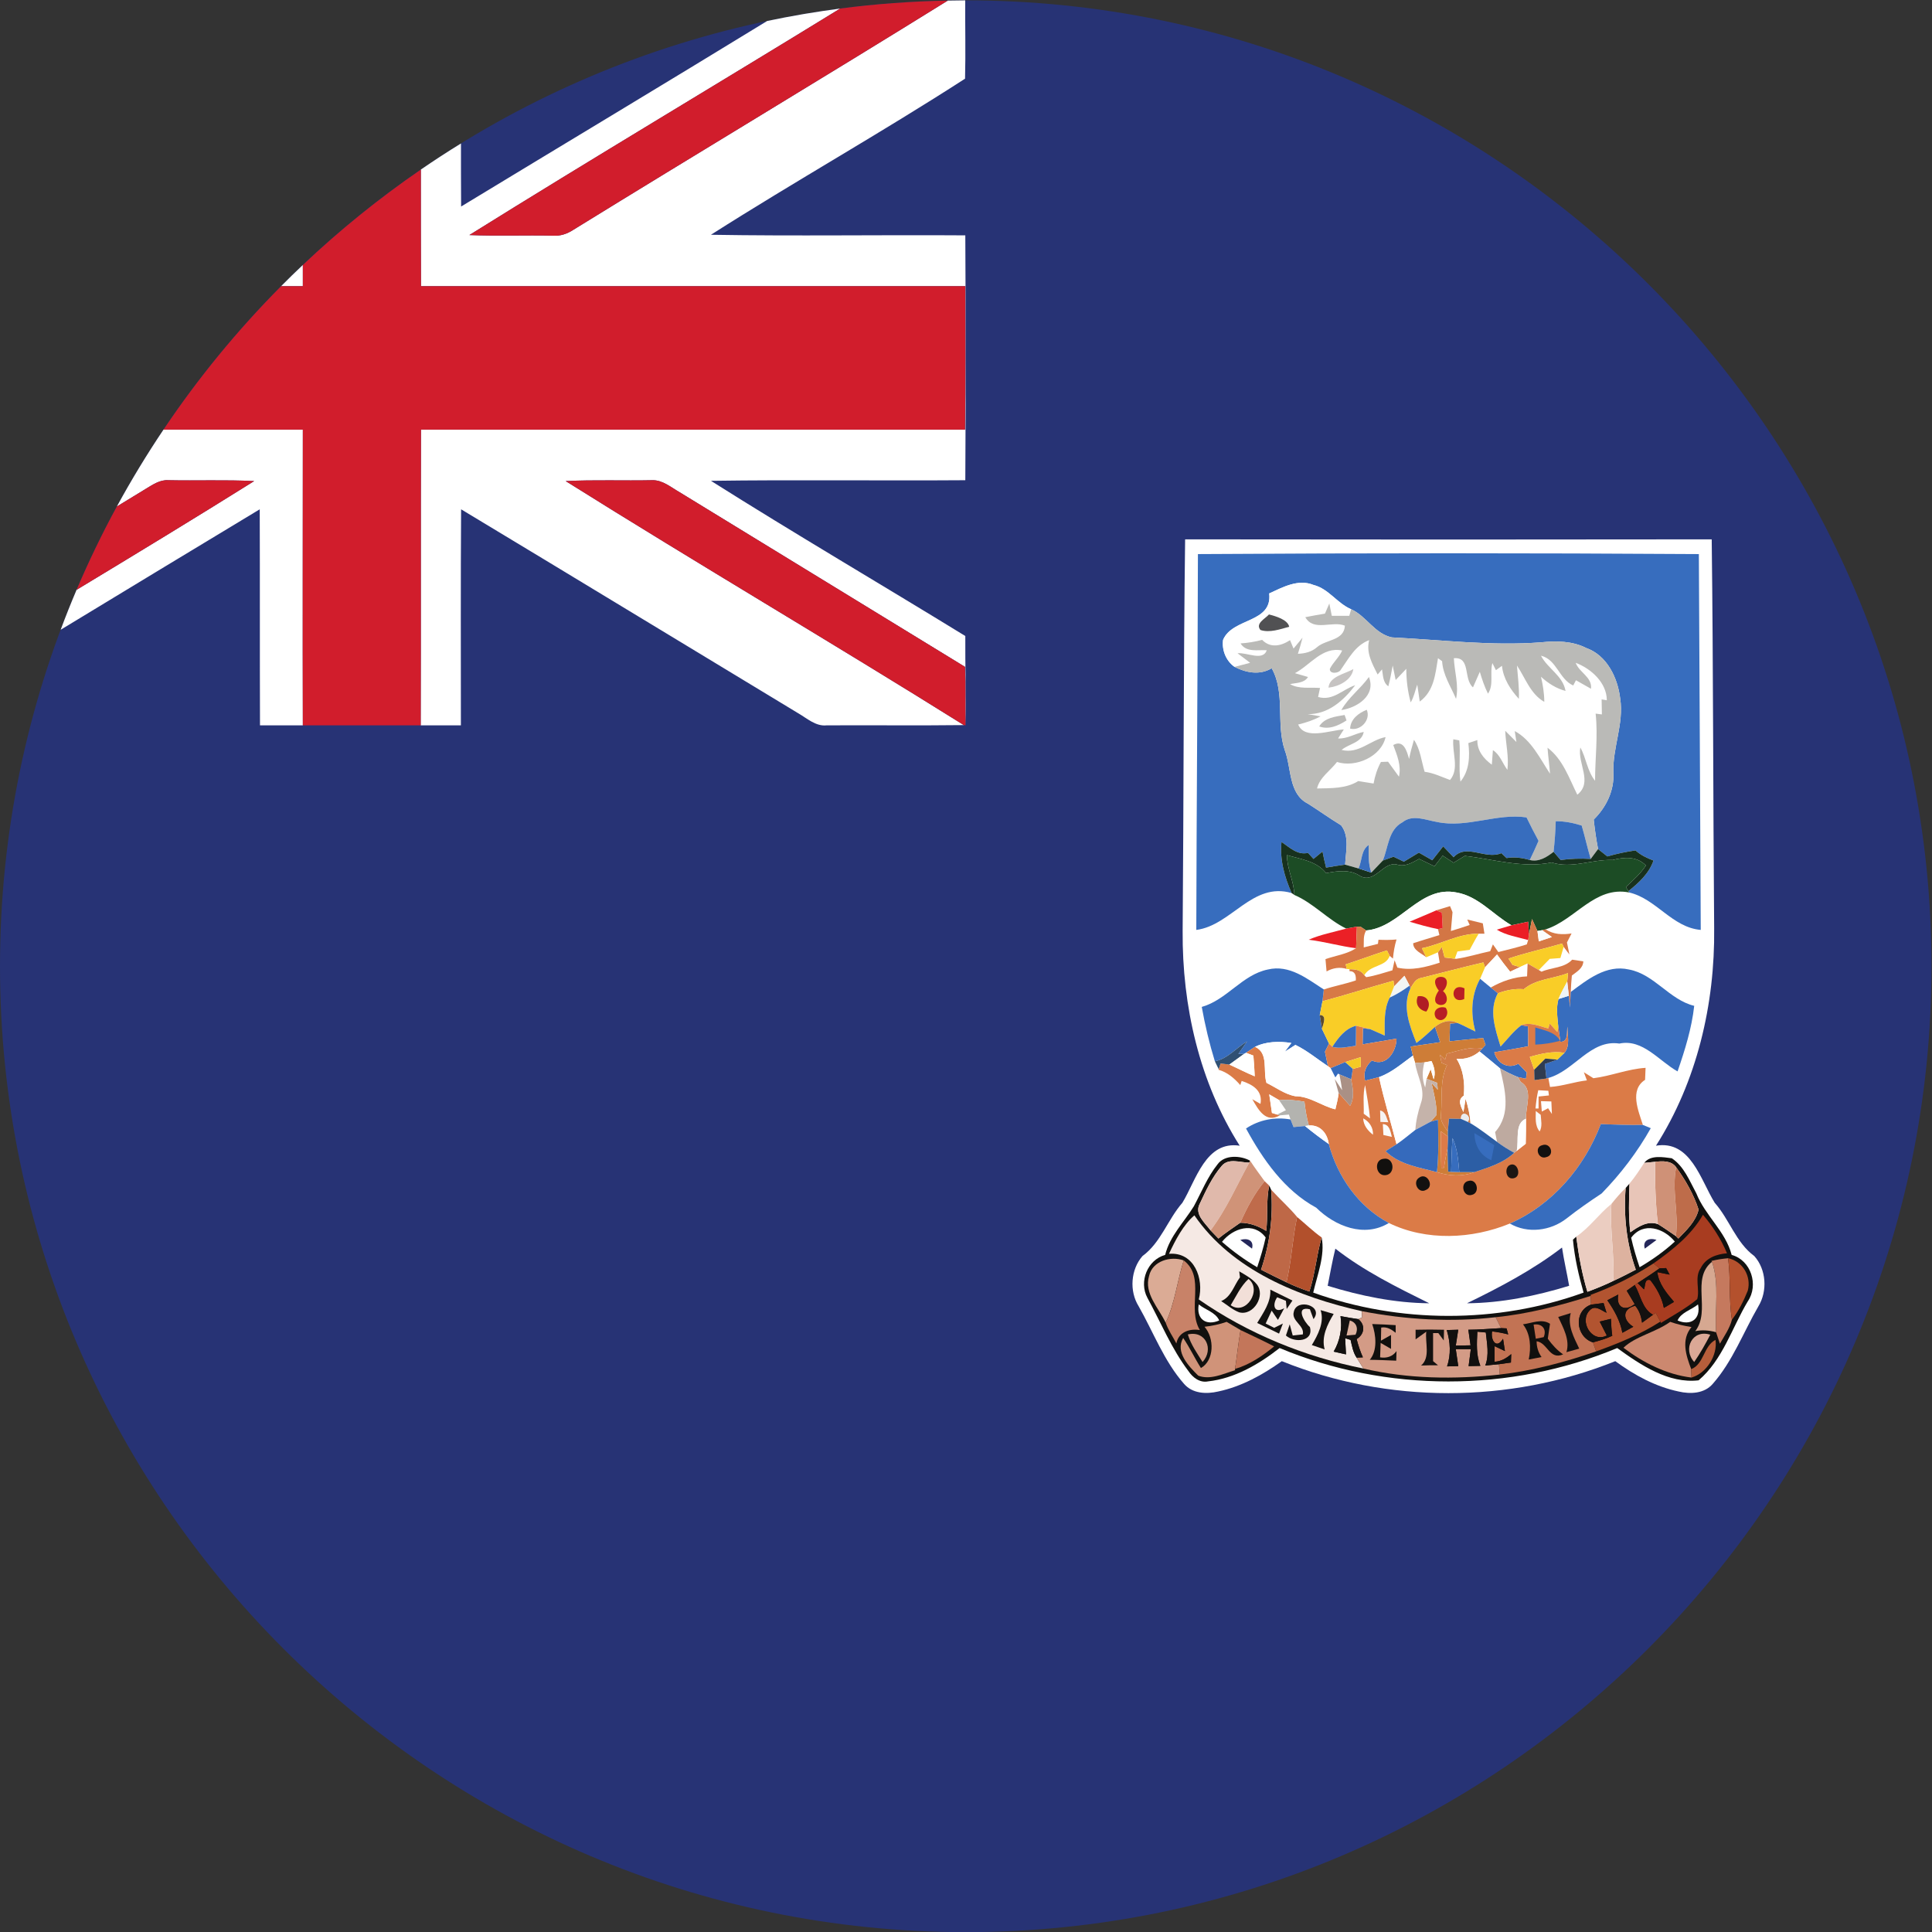 <?xml version="1.0" encoding="UTF-8" standalone="no"?>
<svg
   xmlns:dc="http://purl.org/dc/elements/1.1/"
   xmlns:cc="http://creativecommons.org/ns#"
   xmlns:rdf="http://www.w3.org/1999/02/22-rdf-syntax-ns#"
   xmlns:svg="http://www.w3.org/2000/svg"
   xmlns="http://www.w3.org/2000/svg"
   version="1.1"
   id="svg2"
   xml:space="preserve"
   width="42.667"
   height="42.667"
   viewBox="0 0 42.667 42.667"><rect x="0" y="0" width="42.667" height="42.667" fill="#333333" stroke="none"/><defs
     id="defs6" /><g
     id="g10"
     transform="matrix(1.333,0,0,-1.333,0,42.667)"><g
       id="g12"
       transform="scale(0.1)"><path
         d="M 160.004,-0.023 C 248.133,-0.023 320,71.863 320,160 320,248.137 248.133,320.023 160.004,320.023 71.879,320.023 0,248.137 0,160 0,71.863 71.879,-0.023 160.004,-0.023"
         style="fill:#273375;fill-opacity:1;fill-rule:evenodd;stroke:none"
         id="path14" /><path
         d="m 27.086,248.902 c -2.766,-4.121 -5.348,-8.367 -7.726,-12.734 1.582,0.965 3.168,1.922 4.75,2.898 1.203,0.731 2.402,1.555 3.773,1.457 4.727,-0.101 9.5,0.098 14.227,-0.144 -9.758,-6.109 -19.582,-12.07 -29.422,-18.016 -0.93,-2.187 -1.809,-4.386 -2.637,-6.617 10.992,6.664 21.984,13.336 32.98,19.957 0.043,-11.933 0,-23.863 0.043,-35.793 2.371,0 4.727,0 7.098,0 -0.043,16.317 0,32.676 0,48.992 -7.691,0 -15.395,0 -23.086,0 z m 132.312,71.114 -2.378,-0.032 C 136.414,307.188 115.637,294.75 95,282.016 c -1.035,-0.684 -2.203,-1.067 -3.367,-0.977 -4.606,0.102 -9.254,-0.09 -13.871,0.102 20.395,12.722 40.988,24.957 61.437,37.527 l -0.023,-0.004 c -1.934,-0.254 -3.84,-0.547 -5.75,-0.863 l -0.528,-0.09 c -1.941,-0.332 -3.886,-0.703 -5.804,-1.109 -16.856,-10.317 -33.801,-20.481 -50.7,-30.735 -0.023,3.485 -0.023,6.965 -0.023,10.446 l -0.012,-0.008 c -2.258,-1.387 -4.457,-2.825 -6.637,-4.317 0,-6.445 0,-12.89 0.023,-19.324 30.027,0 60.109,0 90.18,0 0.035,-7.934 0.035,-15.824 -0.043,-23.762 -30.028,0 -60.11,0 -90.137,0 -0.047,-16.316 0,-32.675 -0.047,-48.992 2.203,0 4.449,0 6.66,0 0,11.93 -0.047,23.86 0.035,35.793 C 95,224.5 113.574,213.203 132.18,201.953 c 1.527,-0.875 2.965,-2.242 4.773,-2.043 7.578,0.043 15.16,-0.051 22.727,0.043 -21.887,13.688 -44.063,26.692 -65.961,40.426 4.773,0.242 9.59,0.043 14.363,0.144 1.672,0.047 3.078,-1.168 4.523,-1.996 15.754,-9.648 31.524,-19.281 47.278,-28.929 0.121,-3.211 0.043,-6.477 0.078,-9.688 0.125,4.961 -0.078,9.879 -0.035,14.801 -14.035,8.621 -28.196,16.902 -42.141,25.711 14.035,0.199 28.106,0 42.141,0.101 0.078,13.489 0.078,27.032 0,40.567 -14.035,0.098 -28.106,-0.141 -42.141,0.098 13.91,8.863 28.231,16.898 42.098,25.859 0.113,4.324 0,8.652 0.031,12.976 z M 46.566,272.664 c 1.18,1.195 2.383,2.367 3.606,3.52 0,-1.172 0,-2.348 0,-3.52 -1.203,0 -2.402,0 -3.606,0"
         style="fill:#ffffff;fill-opacity:1;fill-rule:nonzero;stroke:none"
         id="path16" /><path
         d="m 159.68,199.953 0.281,-0.043 c -0.035,3.211 0.043,6.477 -0.078,9.688 -15.754,9.648 -31.524,19.281 -47.278,28.929 -1.445,0.828 -2.851,2.043 -4.523,1.996 -4.773,-0.101 -9.59,0.098 -14.363,-0.144 21.898,-13.734 44.074,-26.738 65.961,-40.426 z M 42.109,240.379 c -4.727,0.242 -9.5,0.043 -14.227,0.144 -1.371,0.098 -2.57,-0.726 -3.773,-1.457 -1.582,-0.976 -3.168,-1.933 -4.75,-2.898 -2.438,-4.48 -4.66,-9.086 -6.672,-13.805 9.84,5.946 19.664,11.907 29.422,18.016 z m 97.09,78.289 c -20.449,-12.57 -41.043,-24.805 -61.437,-37.527 4.617,-0.192 9.266,0 13.871,-0.102 1.164,-0.09 2.332,0.293 3.367,0.977 20.637,12.734 41.414,25.172 62.02,37.968 -6.032,-0.113 -11.973,-0.55 -17.821,-1.316 z M 50.172,276.184 c 6.086,5.761 12.621,11.043 19.551,15.804 0,-6.445 0,-12.89 0.023,-19.324 30.027,0 60.109,0 90.18,0 0.035,-7.934 0.035,-15.824 -0.043,-23.762 -30.028,0 -60.11,0 -90.137,0 -0.047,-16.316 0,-32.675 -0.047,-48.992 -6.488,0 -12.992,0 -19.527,0 -0.043,16.317 0,32.676 0,48.992 -7.691,0 -15.395,0 -23.086,0 5.727,8.536 12.262,16.496 19.48,23.762 1.203,0 2.402,0 3.606,0 0,1.172 0,2.348 0,3.52"
         style="fill:#d11d2c;fill-opacity:1;fill-rule:nonzero;stroke:none"
         id="path18" /><path
         d="m 243.039,104.164 c 5.477,2.664 10.906,5.52 15.746,9.234 0.32,-2.132 0.82,-4.253 1.18,-6.339 -5.477,-1.676 -11.176,-2.852 -16.926,-2.895 z m -23.078,2.895 c 0.406,2.035 0.766,4.117 1.273,6.156 4.75,-3.711 10.172,-6.387 15.555,-9.051 -5.695,0.043 -11.394,1.219 -16.828,2.895 z m 70.68,4.929 c -3.032,2.219 -4.114,6.071 -6.559,8.828 -2.352,3.801 -3.984,10.403 -9.73,9.454 6.789,10.64 9.777,23.441 9.64,36.019 -0.183,21.496 -0.14,42.945 -0.406,64.438 -29.098,-0.043 -58.148,-0.043 -87.242,0 -0.278,-21.625 -0.231,-43.258 -0.41,-64.887 -0.09,-12.399 2.761,-25.02 9.453,-35.57 -5.653,0.859 -7.235,-5.743 -9.496,-9.454 -2.446,-2.808 -3.575,-6.609 -6.61,-8.828 -1.941,-2.218 -2.218,-5.793 -0.629,-8.328 2.442,-4.293 4.203,-9.086 7.512,-12.844 1.399,-1.633 3.703,-1.723 5.652,-1.27 3.848,0.809 7.379,2.762 10.547,5.027 17.512,-7.062 37.692,-7.062 55.246,0 3.168,-2.316 6.653,-4.219 10.5,-5.027 1.942,-0.453 4.254,-0.363 5.653,1.27 3.308,3.758 5.07,8.551 7.558,12.844 1.539,2.535 1.313,6.11 -0.679,8.328"
         style="fill:#ffffff;fill-opacity:1;fill-rule:nonzero;stroke:none"
         id="path20" /><path
         d="m 198.465,228.285 c 27.652,0.18 55.344,0.18 82.992,0 0.09,-20.722 0.231,-41.492 0.313,-62.265 -4.75,0.41 -7.372,5.16 -11.852,6.199 l -0.137,0.222 c 1.719,1.36 3.438,2.942 4.16,5.071 -1.082,0.41 -2.121,0.902 -2.984,1.679 -1.586,-0.23 -3.121,-0.546 -4.66,-1 l -1.539,1.223 c -0.317,1.629 -0.543,3.258 -0.723,4.887 2.082,2.039 3.442,4.84 3.254,7.781 -0.133,4.164 1.77,8.102 1.137,12.262 -0.41,3.441 -2.176,7.148 -5.617,8.379 -2.305,1.172 -4.973,1.211 -7.508,0.941 -8.235,-0.629 -16.465,0.41 -24.703,0.82 -2.852,0.59 -4.211,3.528 -6.743,4.661 -2.351,1 -3.71,3.39 -6.242,4.027 -2.539,1.035 -5.07,-0.367 -7.336,-1.406 0.547,-4.973 -6.062,-3.981 -7.644,-7.692 -0.227,-1.719 0.492,-3.484 1.902,-4.476 1.942,-0.996 4.207,-1.403 6.149,-0.227 2.312,-4.117 0.679,-9.187 2.171,-13.57 1.133,-2.996 0.59,-7.246 3.848,-8.871 1.856,-1.18 3.621,-2.45 5.481,-3.578 1.441,-1.86 0.765,-4.391 0.671,-6.52 -1.082,-0.133 -2.128,-0.312 -3.16,-0.492 -0.23,0.902 -0.418,1.762 -0.59,2.664 l -1.492,-1.223 -0.91,1 c -1.765,-0.41 -3.031,0.903 -4.39,1.809 -0.317,-2.938 0.5,-5.789 1.675,-8.461 -6.515,1.902 -10,-5.387 -15.793,-6.109 0.047,20.726 0.227,41.492 0.27,62.265"
         style="fill:#376dbe;fill-opacity:1;fill-rule:nonzero;stroke:none"
         id="path22" /><path
         d="m 210.277,221.766 c 2.266,1.039 4.797,2.441 7.336,1.406 2.532,-0.637 3.891,-3.027 6.242,-4.027 l -0.316,-1.09 c -0.953,0 -1.945,0 -2.894,0 l -0.411,2.043 -0.722,-1.676 c -1.09,-0.188 -2.176,-0.367 -3.258,-0.59 1.402,-2.449 4.434,-0.547 6.559,-1.406 -0.137,-2.492 -3.079,-2.262 -4.571,-3.524 -0.906,-0.82 -2.035,-1.089 -3.215,-1.136 0.278,0.91 0.547,1.765 0.77,2.672 l -1.492,-1.805 -0.582,1.394 c -1.496,-0.992 -3.266,-1.351 -4.621,0.047 -1.176,-0.32 -2.356,-0.5 -3.575,-0.59 0.95,-1.539 2.848,-1.031 4.34,-1.129 -0.633,-1.859 -3.301,-0.32 -4.84,-0.5 l 2.086,-1.582 -2.578,-0.675 c -1.41,0.992 -2.129,2.757 -1.902,4.476 1.582,3.711 8.191,2.719 7.644,7.692"
         style="fill:#ffffff;fill-opacity:1;fill-rule:nonzero;stroke:none"
         id="path24" /><path
         d="m 219.512,218.422 0.722,1.676 0.411,-2.043 c 0.949,0 1.941,0 2.894,0 l 0.316,1.09 c 2.532,-1.133 3.891,-4.071 6.743,-4.661 8.238,-0.41 16.468,-1.449 24.703,-0.82 2.535,0.27 5.203,0.231 7.508,-0.941 3.441,-1.231 5.207,-4.938 5.617,-8.379 0.633,-4.16 -1.27,-8.098 -1.137,-12.262 0.188,-2.941 -1.172,-5.742 -3.254,-7.781 0.18,-1.629 0.406,-3.258 0.723,-4.887 l -1.219,-1.633 c -0.547,1.813 -0.953,3.711 -1.492,5.524 -1.406,0.457 -2.852,0.726 -4.301,0.726 -0.047,-1.718 -0.18,-3.39 -0.359,-5.07 -1.133,-0.902 -2.446,-1.719 -3.942,-1.359 0.5,1.043 0.996,2.082 1.453,3.171 -0.683,1.262 -1.359,2.579 -1.992,3.887 -4.886,0.731 -9.867,-1.808 -14.797,-0.765 -1.906,0.316 -4.074,1.316 -5.75,-0.043 -2.351,-1.223 -2.351,-4.168 -3.261,-6.34 l -1.899,-1.992 c -0.543,1.449 -0.445,3.031 -0.445,4.57 -1.277,-0.856 -1.09,-2.621 -1.68,-3.887 l -2.219,0.629 c 0.094,2.129 0.77,4.66 -0.671,6.52 -1.86,1.128 -3.625,2.398 -5.481,3.578 -3.258,1.625 -2.715,5.875 -3.848,8.871 -1.492,4.383 0.141,9.453 -2.171,13.57 -1.942,-1.176 -4.207,-0.769 -6.149,0.227 l 2.578,0.675 -2.086,1.582 c 1.539,0.18 4.207,-1.359 4.84,0.5 -1.492,0.098 -3.39,-0.41 -4.34,1.129 1.219,0.09 2.399,0.27 3.575,0.59 1.355,-1.398 3.125,-1.039 4.621,-0.047 l 0.582,-1.394 1.492,1.805 c -0.223,-0.907 -0.492,-1.762 -0.77,-2.672 1.18,0.047 2.309,0.316 3.215,1.136 1.492,1.262 4.434,1.032 4.571,3.524 -2.125,0.859 -5.157,-1.043 -6.559,1.406 1.082,0.223 2.168,0.402 3.258,0.59"
         style="fill:#babab7;fill-opacity:1;fill-rule:nonzero;stroke:none"
         id="path26" /><path
         d="m 210.234,218.281 c 1.082,-0.269 3.121,-0.855 3.352,-2.035 -1.492,-0.402 -3.219,-1.043 -4.758,-0.539 -0.902,1.086 0.77,1.856 1.406,2.574"
         style="fill:#515153;fill-opacity:1;fill-rule:nonzero;stroke:none"
         id="path28" /><path
         d="m 222.086,209.051 c 1.312,1.855 2.441,4.121 4.75,4.976 -0.539,-2.082 0.5,-3.886 1.402,-5.695 l 0.727,0.852 c 0.18,-0.989 0.133,-2.168 1.043,-2.801 0.316,1.129 0.496,2.262 0.726,3.441 l 0.493,-2.402 1.761,1.859 c 0,-1.859 0.231,-3.758 0.727,-5.566 0.543,0.898 0.73,1.941 1.09,2.941 0.133,-0.953 0.269,-1.851 0.41,-2.804 2.394,1.761 2.574,4.57 3.023,7.183 l 0.68,-0.492 c 0.141,-2.301 1.457,-4.207 2.309,-6.242 0.5,2.262 -0.27,4.48 -0.36,6.734 2.848,0.238 1.539,-3.43 3.168,-4.832 l 1.133,2.578 c 0.359,-1.218 0.766,-2.445 1.352,-3.617 1,1.441 0.277,3.438 0.73,5.063 l 0.586,-1.176 1,0.726 c 0.223,-2.132 1.398,-3.937 2.801,-5.476 0.09,1.804 -0.18,3.664 -0.317,5.523 1.407,-2.082 2.219,-4.707 4.528,-6.019 0,1.406 -0.231,2.8 -0.547,4.16 1.176,-1.082 2.535,-1.949 4.07,-2.352 -0.445,2.539 -2.984,3.711 -4.07,5.84 2.625,-0.64 2.988,-3.89 5.34,-4.937 l 0.457,0.867 2.488,-1.41 c 0.223,1.949 -1.949,2.672 -2.535,4.3 2.535,-0.949 5.156,-3.3 5.156,-6.199 l -0.859,0.137 0.043,-2.488 -1.036,0.132 c 0.403,-3.71 -0.093,-7.421 -0.093,-11.125 -1.313,1.622 -1.453,3.754 -2.442,5.516 -0.5,-2.672 2.125,-5.746 -0.5,-7.824 -1.355,2.711 -2.394,5.879 -4.933,7.781 0.09,-1.402 0.312,-2.851 0.41,-4.301 -1.676,2.532 -3.078,5.571 -5.84,7.063 l 0.273,-1.813 -1.855,1.86 c 0.09,-2.18 0.633,-4.301 0.363,-6.477 -0.82,1.086 -1.222,2.535 -2.402,3.266 l -0.18,-2.406 c -1.359,1 -2.441,2.308 -2.398,4.078 l -1.492,-0.5 c 0.269,-2.172 0.183,-4.571 -1.309,-6.383 -0.32,2.265 0.039,4.57 -0.187,6.832 l -0.993,0.183 c -0.222,-2.222 1.039,-4.89 -0.543,-6.742 -1.398,0.5 -2.714,1.172 -4.211,1.356 -0.539,1.804 -0.718,3.761 -1.765,5.297 -0.313,-1.043 -0.59,-2.086 -0.813,-3.172 -0.359,1.312 -0.902,3.261 -2.621,2.308 0.629,-1.672 1.36,-3.39 0.949,-5.246 l -1.808,2.485 -1.18,-0.047 c -0.59,-1.082 -0.996,-2.301 -1.219,-3.571 l -2.539,0.407 c -2.031,-1.27 -4.523,-1.176 -6.832,-1.227 0.453,1.863 2.219,2.949 3.309,4.391 3.07,-0.989 7.324,0.867 8.051,4.121 -2.489,-0.449 -4.438,-2.852 -7.289,-2.125 1.222,1.039 3.351,1.176 3.668,2.984 -1.446,-0.273 -2.758,-1.172 -4.25,-1.082 l 0.949,1.492 c -2.309,-0.132 -6.469,-1.812 -7.559,0.817 1.313,0.316 2.539,0.722 3.711,1.355 l -2.129,0.36 c 3.352,-0.043 5.93,2.218 7.871,4.797 -2.078,-0.68 -3.703,-2.668 -6.152,-1.95 l 0.32,1.492 c -1.679,0.137 -3.488,-0.222 -4.972,0.637 1.039,0.231 2.343,0.141 2.98,1.18 l -2.168,0.633 c 2.578,1.359 4.52,4.437 7.824,3.758 -0.496,-1.137 -1.492,-1.95 -2.035,-3.032 -0.09,-0.906 1.403,-0.769 1.762,-0.23"
         style="fill:#ffffff;fill-opacity:1;fill-rule:nonzero;stroke:none"
         id="path30" /><path
         d="m 220.098,206.156 c 0.136,1.86 2.715,2.266 4.117,3.078 -0.27,-1.851 -2.442,-2.898 -4.117,-3.078"
         style="fill:#c6c3c2;fill-opacity:1;fill-rule:nonzero;stroke:none"
         id="path32" /><path
         d="m 222.227,202.445 c 1.171,2.078 3.168,3.528 4.57,5.477 1.219,-3.078 -1.992,-5.109 -4.57,-5.477"
         style="fill:#bbbab8;fill-opacity:1;fill-rule:nonzero;stroke:none"
         id="path34" /><path
         d="m 223.676,199.371 c 0.082,1.582 1.398,2.574 2.758,3.121 0.722,-1.676 -1.039,-3.57 -2.758,-3.121"
         style="fill:#bbbab8;fill-opacity:1;fill-rule:nonzero;stroke:none"
         id="path36" /><path
         d="m 218.559,199.73 c 0.859,1.45 2.675,1.625 4.207,1.899 l 0.32,-0.902 c -1.359,-0.864 -2.898,-1.582 -4.527,-0.997"
         style="fill:#bbbab8;fill-opacity:1;fill-rule:nonzero;stroke:none"
         id="path38" /><path
         d="m 238.109,183.895 c 4.93,-1.043 9.911,1.496 14.797,0.765 0.633,-1.308 1.309,-2.625 1.992,-3.887 -0.457,-1.089 -0.953,-2.128 -1.453,-3.171 -1.265,0.367 -2.578,0.543 -3.847,0.32 l -0.86,0.812 c -2.668,-1.132 -5.789,1.676 -7.918,-0.675 l -1.722,1.804 -1.809,-2.304 -2.215,1.265 -2.488,-1.5 -1.719,0.821 -1.769,-0.633 c 0.91,2.172 0.91,5.117 3.261,6.34 1.676,1.359 3.844,0.359 5.75,0.043"
         style="fill:#376dbe;fill-opacity:1;fill-rule:nonzero;stroke:none"
         id="path40" /><path
         d="m 257.746,184.031 c 1.449,0 2.895,-0.269 4.301,-0.726 0.539,-1.813 0.945,-3.711 1.492,-5.524 -1.672,0.098 -3.351,0.047 -4.98,-0.179 l -1.172,1.359 c 0.179,1.68 0.312,3.352 0.359,5.07"
         style="fill:#376dbe;fill-opacity:1;fill-rule:nonzero;stroke:none"
         id="path42" /><path
         d="m 212.313,180.59 c 1.359,-0.906 2.625,-2.219 4.39,-1.809 l 0.91,-1 1.492,1.223 c 0.172,-0.902 0.36,-1.762 0.59,-2.664 1.032,0.18 2.078,0.359 3.16,0.492 l 2.219,-0.629 2.125,-0.683 1.899,1.992 1.769,0.633 1.719,-0.821 2.488,1.5 2.215,-1.265 1.809,2.304 1.722,-1.804 c 2.129,2.351 5.25,-0.457 7.918,0.675 l 0.86,-0.812 c 1.269,0.223 2.582,0.047 3.847,-0.32 1.496,-0.36 2.809,0.457 3.942,1.359 l 1.172,-1.359 c 1.629,0.226 3.308,0.277 4.98,0.179 l 1.219,1.633 1.539,-1.223 c 1.539,0.454 3.074,0.77 4.66,1 0.863,-0.777 1.902,-1.269 2.984,-1.679 -0.722,-2.129 -2.441,-3.711 -4.16,-5.071 l -0.41,0.688 c 1.18,1.129 2.449,2.211 3.309,3.57 -1.492,1.535 -3.578,1.403 -5.524,0.903 -3.39,0.14 -6.738,-1.493 -10.09,-0.411 -4.796,-0.988 -9.636,0.551 -14.386,1.09 l -1.86,-1.133 -1.804,1.176 -1.36,-1.761 -2.539,1.218 c -1.129,-0.59 -2.308,-1.351 -3.613,-0.949 -2.309,0.637 -3.621,-3.121 -6.066,-1.941 -1.762,1.218 -3.801,0.902 -5.743,0.539 -1.543,1.992 -4.211,2.312 -6.48,2.984 0,-2.305 1.18,-4.34 1.223,-6.601 l -0.45,0.316 c -1.175,2.672 -1.992,5.523 -1.675,8.461"
         style="fill:#17311e;fill-opacity:1;fill-rule:nonzero;stroke:none"
         id="path44" /><path
         d="m 225.074,176.203 c 0.59,1.266 0.403,3.031 1.68,3.887 0,-1.539 -0.098,-3.121 0.445,-4.57 l -2.125,0.683"
         style="fill:#386ebf;fill-opacity:1;fill-rule:nonzero;stroke:none"
         id="path46" /><path
         d="m 213.215,178.414 c 2.269,-0.672 4.937,-0.992 6.48,-2.984 1.942,0.363 3.981,0.679 5.743,-0.539 2.445,-1.18 3.757,2.578 6.066,1.941 1.305,-0.402 2.484,0.359 3.613,0.949 l 2.539,-1.218 1.36,1.761 1.804,-1.176 1.86,1.133 c 4.75,-0.539 9.59,-2.078 14.386,-1.09 3.352,-1.082 6.7,0.551 10.09,0.411 1.946,0.5 4.032,0.632 5.524,-0.903 -0.86,-1.359 -2.129,-2.441 -3.309,-3.57 l 0.41,-0.688 0.137,-0.222 c -5.703,1.133 -8.957,-4.571 -13.848,-6.11 l -0.59,-0.136 -0.765,-0.133 -0.906,1.988 -0.5,-2.574 -0.133,2.125 c -0.906,-0.18 -1.856,-0.41 -2.762,-0.59 -3.078,1.766 -5.476,4.801 -9.094,5.43 -6.105,1.222 -9.273,-5.789 -14.976,-6.289 l -0.949,0.633 h -0.59 l -1.77,-0.321 c -3.074,1.496 -5.422,4.211 -8.597,5.571 -0.043,2.261 -1.223,4.296 -1.223,6.601"
         style="fill:#1c4c25;fill-opacity:1;fill-rule:nonzero;stroke:none"
         id="path48" /><path
         d="m 226.344,165.93 c 5.703,0.5 8.871,7.511 14.976,6.289 3.618,-0.629 6.016,-3.664 9.094,-5.43 l -2.445,-0.726 c 1.59,-0.954 3.441,-1.223 5.207,-1.719 l -0.227,-0.723 c -1.539,-0.5 -3.121,-0.859 -4.711,-1.269 l -0.902,1.269 -0.449,-1.129 c -1.903,-0.402 -3.758,-1 -5.66,-1.269 l -0.18,0.09 0.41,1.136 2.031,0.27 c 0.5,0.902 0.95,1.804 1.496,2.672 h 0.95 l -0.27,1.718 -2.578,0.629 0.402,-0.898 c -1.039,-0.371 -2.078,-0.688 -3.113,-1 0.082,1.043 0.18,2.078 0.27,3.121 l -0.411,1 -2.265,-0.688 c -1.492,-0.671 -2.985,-1.265 -4.434,-1.894 1.539,-0.457 3.121,-0.91 4.703,-1.227 l 0.231,-0.992 c -1.446,-0.457 -2.895,-0.859 -4.344,-1.351 0,-1.18 1.402,-1.676 2.172,-2.317 l 1.941,0.821 0.278,-1.723 c -2.262,-0.727 -4.618,-1.36 -7.012,-0.817 l -0.457,1.219 -0.363,-1.668 c -1.446,-0.41 -2.848,-0.906 -4.34,-1.133 l -0.317,0.317 c 0.996,1.762 3.571,1.355 4.207,3.211 l 0.543,-0.449 c 0.09,1.043 0.27,2.121 0.59,3.164 -1,-0.09 -1.992,-0.09 -2.992,-0.043 l -0.086,-0.68 -2.355,-0.59 c 0.05,0.906 -0.137,1.942 0.41,2.809"
         style="fill:#ffffff;fill-opacity:1;fill-rule:nonzero;stroke:none"
         id="path50" /><path
         d="m 237.969,169.273 2.265,0.688 0.411,-1 c -0.09,-1.043 -0.188,-2.078 -0.27,-3.121 1.035,0.312 2.074,0.629 3.113,1 l -0.402,0.898 2.578,-0.629 0.27,-1.718 h -0.95 c -3.3,0.043 -6.246,-1.77 -9.41,-2.403 l 0.723,-1.496 c -0.77,0.641 -2.172,1.137 -2.172,2.317 1.449,0.492 2.898,0.894 4.344,1.351 l -0.231,0.992 0.778,0.18 -0.141,2.539 -0.906,0.402"
         style="fill:#d37645;fill-opacity:1;fill-rule:nonzero;stroke:none"
         id="path52" /><path
         d="m 233.535,167.379 c 1.449,0.629 2.942,1.223 4.434,1.894 l 0.906,-0.402 0.141,-2.539 -0.778,-0.18 c -1.582,0.317 -3.164,0.77 -4.703,1.227"
         style="fill:#eb1e26;fill-opacity:1;fill-rule:nonzero;stroke:none"
         id="path54" /><path
         d="m 253.809,167.828 0.906,-1.988 0.226,-1.719 2.168,0.719 -1.629,1.133 0.59,0.136 c 1.317,-0.855 2.809,-0.906 4.297,-0.675 l -0.762,-1.493 0.403,-1.992 -0.949,1.262 -0.274,0.551 c -2.937,-0.864 -5.926,-1.492 -8.867,-2.492 l 0.676,-1.047 1.222,-0.36 -1.628,-0.765 c -0.77,0.949 -1.493,1.894 -2.168,2.851 l -1.993,-2.129 -0.273,0.813 c -3.484,-0.813 -6.879,-1.719 -10.316,-2.574 -0.95,-0.137 -1.313,-1.039 -1.77,-1.723 l -0.133,0.453 -0.859,1.629 -1.719,-1.766 -0.09,0.95 c -3.933,-1.082 -7.832,-2.352 -11.762,-3.395 l 0.219,1.945 c 1.77,0.59 3.582,0.911 5.301,1.5 0.043,0.809 -0.098,1.536 -1.047,1.536 v 0.32 c 0.949,0 1.899,-0.09 2.449,-1 l 0.317,-0.317 c 1.492,0.227 2.894,0.723 4.34,1.133 l 0.363,1.668 0.457,-1.219 c 2.394,-0.543 4.75,0.09 7.012,0.817 l -0.278,1.723 0.637,0.898 0.453,-1.762 1.899,-0.226 c 1.902,0.269 3.757,0.867 5.66,1.269 l 0.449,1.129 0.902,-1.269 c 1.59,0.41 3.172,0.769 4.711,1.269 l 0.227,0.723 0.133,0.91 0.5,2.574"
         style="fill:#d77946;fill-opacity:1;fill-rule:nonzero;stroke:none"
         id="path56" /><path
         d="m 250.414,166.789 c 0.906,0.18 1.856,0.41 2.762,0.59 l 0.133,-2.125 -0.133,-0.91 c -1.766,0.496 -3.617,0.765 -5.207,1.719 l 2.445,0.726"
         style="fill:#eb1e26;fill-opacity:1;fill-rule:nonzero;stroke:none"
         id="path58" /><path
         d="m 223.035,166.242 1.77,0.321 c -0.047,-1.219 -0.09,-2.399 -0.137,-3.575 -2.625,0.321 -5.203,1.086 -7.871,1.403 1.988,0.863 4.16,1.269 6.238,1.851"
         style="fill:#eb2026;fill-opacity:1;fill-rule:nonzero;stroke:none"
         id="path60" /><path
         d="m 224.805,166.563 h 0.59 l 0.949,-0.633 c -0.547,-0.867 -0.36,-1.903 -0.41,-2.809 l 2.355,0.59 0.086,0.68 c 1,-0.047 1.992,-0.047 2.992,0.043 -0.32,-1.043 -0.5,-2.121 -0.59,-3.164 l -0.543,0.449 -0.457,0.91 c -2.304,-0.731 -4.562,-1.586 -6.828,-2.313 l 0.18,-0.765 c -1.133,0.359 -2.305,0.179 -3.352,-0.41 l -0.179,2.039 c 1.675,0.59 3.531,0.812 5.07,1.808 0.047,1.176 0.09,2.356 0.137,3.575"
         style="fill:#d87947;fill-opacity:1;fill-rule:nonzero;stroke:none"
         id="path62" /><path
         d="m 235.574,162.988 c 3.164,0.633 6.11,2.446 9.41,2.403 -0.546,-0.868 -0.996,-1.77 -1.496,-2.672 l -2.031,-0.27 -0.41,-1.136 0.18,-0.09 -1.899,0.226 -0.453,1.762 -0.637,-0.898 -1.941,-0.821 -0.723,1.496"
         style="fill:#f9cd27;fill-opacity:1;fill-rule:nonzero;stroke:none"
         id="path64" /><path
         d="m 254.715,165.84 0.765,0.133 1.629,-1.133 -2.168,-0.719 -0.226,1.719"
         style="fill:#fbfcfb;fill-opacity:1;fill-rule:nonzero;stroke:none"
         id="path66" /><path
         d="m 249.918,161.27 c 2.941,1 5.93,1.628 8.867,2.492 l 0.274,-0.551 -0.543,-1.852 -1.766,-0.136 -1.809,-1.852 -1.855,1.078 -1.27,-0.586 -1.222,0.36 -0.676,1.047"
         style="fill:#f9cd27;fill-opacity:1;fill-rule:nonzero;stroke:none"
         id="path68" /><path
         d="m 222.949,160.316 c 2.266,0.727 4.524,1.582 6.828,2.313 l 0.457,-0.91 c -0.636,-1.856 -3.211,-1.449 -4.207,-3.211 -0.55,0.91 -1.5,1 -2.449,1 l -0.449,0.043 -0.18,0.765"
         style="fill:#f9cd27;fill-opacity:1;fill-rule:nonzero;stroke:none"
         id="path70" /><path
         d="m 246.027,159.82 1.993,2.129 c 0.675,-0.957 1.398,-1.902 2.168,-2.851 l 1.628,0.765 1.27,0.586 -0.09,-2.125 c -2.129,-0.086 -4.207,-0.812 -6.019,-1.851 l -1.762,1.449 0.812,1.898"
         style="fill:#ffffff;fill-opacity:1;fill-rule:nonzero;stroke:none"
         id="path72" /><path
         d="m 260.461,161.09 1.855,-0.277 c -0.046,-1.172 -1.086,-1.715 -1.898,-2.352 -0.098,-0.898 -0.137,-1.809 -0.184,-2.719 l -0.132,-2.57 -0.184,1.941 -0.27,2.356 0.133,1.402 c -2.394,-0.949 -5.293,-0.949 -7.324,-2.672 -1.5,0.137 -2.949,-0.179 -4.309,-0.679 l -1.171,0.953 c 1.812,1.039 3.89,1.765 6.019,1.851 l 0.09,2.125 1.855,-1.078 0.454,-0.273 c 1.625,0.722 3.8,0.59 5.066,1.992"
         style="fill:#d57646;fill-opacity:1;fill-rule:nonzero;stroke:none"
         id="path74" /><path
         d="m 235.438,158.059 c 3.437,0.855 6.832,1.761 10.316,2.574 l 0.273,-0.813 -0.812,-1.898 c -1.5,-2.719 -1.586,-5.84 -0.777,-8.734 -0.989,0.449 -1.934,0.996 -2.938,1.402 -1.266,0.68 -2.715,0.223 -3.762,-0.637 -0.984,-0.902 -1.984,-1.855 -3.07,-2.664 -1.133,2.852 -2.398,6.063 -1,9.047 0.457,0.684 0.82,1.586 1.77,1.723"
         style="fill:#f9cd27;fill-opacity:1;fill-rule:nonzero;stroke:none"
         id="path76" /><path
         d="m 199.102,153.262 c 4.164,1.176 6.699,5.336 10.953,6.199 3.57,0.855 6.511,-1.539 9.269,-3.309 l -0.219,-1.945 -0.457,-2.305 0.36,-2.265 1.18,-2.446 -0.676,-1.351 0.496,-2.402 c -1.766,1.179 -3.442,2.582 -5.391,3.531 l -1.762,-1.129 1.09,1.449 c -2.039,0.313 -4.168,0.27 -6.019,-0.637 l -1.492,-0.992 -0.321,-0.183 h -0.949 l 1.449,2.082 c -1.808,-1.09 -3.168,-2.852 -5.34,-3.309 -0.906,2.941 -1.628,5.98 -2.171,9.012"
         style="fill:#376dbe;fill-opacity:1;fill-rule:nonzero;stroke:none"
         id="path78" /><path
         d="m 260.234,155.742 c 2.758,2.039 5.883,4.574 9.637,3.719 4.211,-0.773 6.699,-5.023 10.817,-6.02 -0.411,-3.711 -1.54,-7.332 -2.758,-10.863 -3.082,1.719 -5.75,5.43 -9.641,4.613 -4.797,0.727 -7.469,-4.519 -11.769,-5.699 l -0.313,-0.09 -0.269,2.399 2.078,0.726 1.179,1.133 c 0.993,1.219 0.453,2.899 0.496,4.348 -0.175,-0.957 0.227,-2.496 -1.175,-2.539 l -0.36,2.621 c -0.14,1.496 -0.367,3.039 0.043,4.48 l 1.719,0.543 0.184,-1.941 0.132,2.57"
         style="fill:#376dbe;fill-opacity:1;fill-rule:nonzero;stroke:none"
         id="path80" /><path
         d="m 252.457,156.199 c 2.031,1.723 4.93,1.723 7.324,2.672 l -0.133,-1.402 c -0.5,-0.949 -1.039,-1.903 -1.449,-2.899 -0.41,-1.441 -0.183,-2.984 -0.043,-4.48 l -0.14,-0.992 -1.266,1.402 -0.23,-0.812 c -1.442,0.359 -2.981,1.125 -4.473,0.542 -1.317,-1 -2.309,-2.312 -3.442,-3.539 -0.859,2.86 -1.996,5.981 -0.457,8.829 1.36,0.5 2.809,0.816 4.309,0.679"
         style="fill:#f9cd27;fill-opacity:1;fill-rule:nonzero;stroke:none"
         id="path82" /><path
         d="m 230.957,156.652 1.719,1.766 0.859,-1.629 c -1.039,-0.769 -2.129,-1.449 -3.301,-1.988 l 0.723,1.851"
         style="fill:#f2f5f4;fill-opacity:1;fill-rule:nonzero;stroke:none"
         id="path84" /><path
         d="m 238.379,155.973 c -0.59,0.679 -1.133,2.086 0.226,2.265 1.54,0.086 1.262,-1.629 0.454,-2.359 0.859,-0.629 0.996,-2.348 -0.411,-2.301 -1.402,0.18 -0.859,1.625 -0.269,2.395"
         style="fill:#b91e26;fill-opacity:1;fill-rule:nonzero;stroke:none"
         id="path86" /><path
         d="m 219.105,154.207 c 3.93,1.043 7.829,2.313 11.762,3.395 l 0.09,-0.95 -0.723,-1.851 c -0.996,-1.953 -0.816,-4.164 -0.816,-6.289 l -2.441,1.078 -2.309,0.551 c -1.813,-0.453 -2.941,-1.989 -3.941,-3.489 l -0.539,0.539 -1.18,2.446 c 0.187,0.683 0.91,2.304 -0.36,2.265 l 0.457,2.305"
         style="fill:#f9cd27;fill-opacity:1;fill-rule:nonzero;stroke:none"
         id="path88" /><path
         d="m 244.438,149.188 c -0.809,2.894 -0.723,6.015 0.777,8.734 l 1.762,-1.449 1.171,-0.953 c -1.539,-2.848 -0.402,-5.969 0.457,-8.829 1.133,1.227 2.125,2.539 3.442,3.539 l 1.082,-0.183 c 0.09,-1.086 0.047,-2.219 0.047,-3.309 -1.856,-0.359 -3.758,-0.675 -5.61,-0.988 0.454,-1.812 2.262,-2.852 3.981,-1.902 l 1.402,-1.45 -0.133,-1.039 -1.316,0.27 c -1.035,0.41 -2.035,0.91 -2.984,1.449 -1.137,0.949 -2.262,1.902 -3.395,2.809 l 0.453,0.492 0.543,0.59 -0.402,1.129 c -1.86,-0.137 -3.719,-0.36 -5.57,-0.539 0.043,0.953 0.043,1.941 0.089,2.941 l 1.266,0.09 c 1.004,-0.406 1.949,-0.953 2.938,-1.402"
         style="fill:#376dbe;fill-opacity:1;fill-rule:nonzero;stroke:none"
         id="path90" /><path
         d="m 258.199,154.57 c 0.41,0.996 0.949,1.95 1.449,2.899 l 0.27,-2.356 -1.719,-0.543"
         style="fill:#eff4f7;fill-opacity:1;fill-rule:nonzero;stroke:none"
         id="path92" /><path
         d="m 230.234,154.801 c 1.172,0.539 2.262,1.219 3.301,1.988 l 0.133,-0.453 c -1.398,-2.984 -0.133,-6.195 1,-9.047 1.086,0.809 2.086,1.762 3.07,2.664 l 0.867,-2.531 c -1.628,-0.27 -3.257,-0.453 -4.89,-0.731 l 0.363,-1.492 c -1.808,-1.308 -3.48,-2.801 -5.609,-3.57 l -2.305,-0.582 c -0.367,1.312 0.133,2.48 1.129,3.344 2.395,-1.133 4.074,1.539 4.074,3.617 -1.859,-0.317 -3.711,-0.629 -5.613,-0.949 0,0.902 0.043,1.769 0.043,2.671 l 1.18,-0.14 2.441,-1.078 c 0,2.125 -0.18,4.336 0.816,6.289"
         style="fill:#376dbe;fill-opacity:1;fill-rule:nonzero;stroke:none"
         id="path94" /><path
         d="m 242.586,154.57 c -2.398,-1.039 -2.352,2.899 0.043,1.766 l -0.043,-1.766"
         style="fill:#ba1e25;fill-opacity:1;fill-rule:nonzero;stroke:none"
         id="path96" /><path
         d="m 234.895,155.023 c 1.671,0.274 2.351,-1.312 1.402,-2.535 -1.27,0.27 -1.899,1.313 -1.402,2.535"
         style="fill:#b01e24;fill-opacity:1;fill-rule:nonzero;stroke:none"
         id="path98" /><path
         d="m 237.883,151.449 c -0.684,1.223 0.496,2.039 1.625,1.68 0.867,-1.137 -0.543,-2.809 -1.625,-1.68"
         style="fill:#b71e25;fill-opacity:1;fill-rule:nonzero;stroke:none"
         id="path100" /><path
         d="m 218.648,151.902 c 1.27,0.039 0.547,-1.582 0.36,-2.265 l -0.36,2.265"
         style="fill:#5c4b30;fill-opacity:1;fill-rule:nonzero;stroke:none"
         id="path102" /><path
         d="m 237.738,149.953 c 1.047,0.86 2.496,1.317 3.762,0.637 l -1.266,-0.09 c -0.046,-1 -0.046,-1.988 -0.089,-2.941 1.851,0.179 3.71,0.402 5.57,0.539 l 0.402,-1.129 -0.543,-0.59 c -1.988,0.359 -3.937,-0.406 -5.886,-0.859 l -0.27,-0.993 -0.859,0.813 0.277,-1.36 0.898,-0.363 c -1.218,-2.527 -0.769,-5.379 -0.996,-8.097 -0.222,-1.133 0.547,-2.032 1.129,-2.899 v -0.812 l -1.172,0.859 c 0,-2.031 0.043,-4.02 0.09,-6.063 h 0.453 c 0.137,1.133 0.367,2.176 0.586,3.254 0,-1.308 0.043,-2.578 0.094,-3.882 l 0.5,-0.047 1.352,-0.043 h 2.496 c -1.996,-0.778 -4.211,-0.641 -6.2,0 0.313,2.894 0.223,5.793 0.172,8.683 l -1.215,-0.32 0.993,1.137 c 0,1.808 -0.45,3.57 -0.86,5.293 l 1.039,-1.133 -0.086,1.133 -1.765,0.679 0.679,1.582 0.497,-1.671 c 0.363,1.039 0.089,2.078 -0.364,3.027 l -1.172,-0.227 -1.539,-0.09 -0.367,1.219 -0.363,1.492 c 1.633,0.278 3.262,0.461 4.89,0.731 l -0.867,2.531"
         style="fill:#ce7d37;fill-opacity:1;fill-rule:nonzero;stroke:none"
         id="path104" /><path
         d="m 252.047,150.23 c 1.492,0.583 3.031,-0.183 4.473,-0.542 l 0.23,0.812 1.266,-1.402 0.14,0.992 0.36,-2.621 c 1.402,0.043 1,1.582 1.175,2.539 -0.043,-1.449 0.497,-3.129 -0.496,-4.348 -1.949,0.313 -3.894,-0.14 -5.75,-0.68 l 0.731,-2.128 0.039,-1.715 1.992,0.265 0.313,0.09 0.277,-1.492 c 2.082,0.137 4.07,0.863 6.109,1.09 l -0.5,1.351 1.582,-0.992 c 2.899,0.36 5.703,1.539 8.641,1.719 l -0.082,-1.988 c -2.629,-1.68 -1.09,-5.164 -0.367,-7.469 -2.309,-0.043 -4.614,0.047 -6.965,0.137 -2.719,-7.153 -8.008,-13.352 -15.07,-16.473 -6.247,-2.578 -13.848,-2.941 -20.047,0.09 -5.024,2.672 -8.504,7.644 -9.953,13.082 -0.227,1.762 -1.403,3.211 -3.309,3.074 -0.359,1.309 -0.582,2.629 -0.723,3.934 -1.398,0.273 -2.8,0.367 -4.207,0.273 l -1.629,0.949 c 0.137,-0.996 0.317,-2.035 0.45,-3.078 l 0.867,-0.269 0.449,-0.133 c -2.355,-1.359 -3.578,0.953 -4.57,2.672 l 1.355,-0.774 c 0.406,2.215 -1.312,3.215 -3.117,3.805 l -0.227,-0.684 c -1,1.133 -2.129,2.125 -3.621,2.536 l 0.043,0.089 0.317,0.95 1.449,-0.18 c 1.402,-0.633 2.762,-1.352 4.203,-1.945 -0.039,1.132 -0.133,2.304 -0.223,3.433 l -1.218,0.461 1.492,0.992 c 2.308,-1.039 1.269,-3.98 1.898,-5.972 1.582,-0.77 3.031,-1.903 4.793,-2.215 2.399,0 4.348,-1.629 6.617,-2.168 0.219,0.898 0.45,1.805 0.539,2.711 l 1.903,-2.129 c 0.769,1.359 0.449,2.941 0.179,4.391 l 0.27,1.718 1.313,0.36 v 1.59 l -2.583,-0.821 -2.398,-0.996 -0.449,0.317 -0.496,2.402 0.676,1.351 0.539,-0.539 c 1.269,-0.363 2.586,0 3.898,0.18 0,1.129 0.043,2.219 0.043,3.309 l 2.309,-0.551 -1.18,0.14 c 0,-0.902 -0.043,-1.769 -0.043,-2.671 1.902,0.32 3.754,0.632 5.613,0.949 0,-2.078 -1.679,-4.75 -4.074,-3.617 -0.996,-0.864 -1.496,-2.032 -1.129,-3.344 l 2.305,0.582 c 0.816,-3.758 1.949,-7.422 2.898,-11.129 l -1.812,-1.133 c 2.308,-2.262 5.562,-2.672 8.511,-3.48 1.989,-0.641 4.204,-0.778 6.2,0 2.304,0.761 4.793,1.492 6.601,3.211 l 0.41,0.312 1.493,1.18 c 0.046,1.398 0.046,2.808 0.046,4.16 -0.089,1.992 1.262,4.891 -0.867,6.07 l -0.449,0.809 1.316,-0.27 0.133,1.039 -1.402,1.45 c -1.719,-0.95 -3.527,0.09 -3.981,1.902 1.852,0.313 3.754,0.629 5.61,0.988 0,1.09 0.043,2.223 -0.047,3.309 l -1.082,0.183"
         style="fill:#db7b47;fill-opacity:1;fill-rule:nonzero;stroke:none"
         id="path106" /><path
         d="m 220.727,146.652 c 1,1.5 2.128,3.036 3.941,3.489 0,-1.09 -0.043,-2.18 -0.043,-3.309 -1.312,-0.18 -2.629,-0.543 -3.898,-0.18"
         style="fill:#376dbe;fill-opacity:1;fill-rule:nonzero;stroke:none"
         id="path108" /><path
         d="m 254.355,149.867 c 1.442,-0.496 3.301,-0.726 4.114,-2.219 -1.36,-0.359 -2.758,-0.589 -4.114,-0.632 0,0.945 0,1.902 0,2.851"
         style="fill:#376dbe;fill-opacity:1;fill-rule:nonzero;stroke:none"
         id="path110" /><path
         d="m 201.273,144.25 c 2.172,0.457 3.532,2.219 5.34,3.309 l -1.449,-2.082 h 0.949 l -2.441,-1.766 -1.449,0.18 -0.317,-0.95 -0.633,1.309"
         style="fill:#305073;fill-opacity:1;fill-rule:nonzero;stroke:none"
         id="path112" /><path
         d="m 207.926,146.652 c 1.851,0.907 3.98,0.95 6.019,0.637 l -1.09,-1.449 1.762,1.129 c 1.949,-0.949 3.625,-2.352 5.391,-3.531 l 0.449,-0.317 0.777,-1.535 0.45,0.633 0.222,-0.133 c 0.18,-0.863 0.321,-1.723 0.453,-2.625 l -1.222,1.855 0.636,-2.308 c -0.089,-0.906 -0.32,-1.813 -0.539,-2.711 -2.269,0.539 -4.218,2.168 -6.617,2.168 -1.762,0.312 -3.211,1.445 -4.793,2.215 -0.629,1.992 0.41,4.933 -1.898,5.972"
         style="fill:#ffffff;fill-opacity:1;fill-rule:nonzero;stroke:none"
         id="path114" /><path
         d="m 239.688,145.52 c 1.949,0.453 3.898,1.218 5.886,0.859 l -0.453,-0.492 c -1.043,-0.907 -2.402,-1.36 -3.801,-1.227 1.129,-1.808 1.399,-4.023 1.184,-6.109 -1.145,-0.723 -0.414,-1.852 -0.055,-2.715 l 0.367,2.223 c 0.403,-1.317 0.719,-2.672 0.813,-4.079 l -0.453,0.227 c 0.812,1.133 -1.219,2.09 -1.129,0.5 l -1.992,0.043 -0.188,-2.129 c -0.582,0.867 -1.351,1.766 -1.129,2.899 0.227,2.718 -0.222,5.57 0.996,8.097 l -0.898,0.363 -0.277,1.36 0.859,-0.813 0.27,0.993"
         style="fill:#d17c46;fill-opacity:1;fill-rule:nonzero;stroke:none"
         id="path116" /><path
         d="m 241.32,144.66 c 1.399,-0.133 2.758,0.32 3.801,1.227 1.133,-0.907 2.258,-1.86 3.395,-2.809 0.812,-3.48 1.898,-7.512 -0.817,-10.547 l 0.321,-1.625 c -1.45,1.043 -2.852,2.172 -4.391,3.074 -0.094,1.407 -0.41,2.762 -0.813,4.079 l -0.367,-2.223 c -0.359,0.863 -1.09,1.992 0.055,2.715 0.215,2.086 -0.055,4.301 -1.184,6.109"
         style="fill:#ffffff;fill-opacity:1;fill-rule:nonzero;stroke:none"
         id="path118" /><path
         d="m 253.445,144.98 c 1.856,0.54 3.801,0.993 5.75,0.68 l -1.179,-1.133 -1.989,0.18 -1.851,-1.855 -0.731,2.128"
         style="fill:#f9cd27;fill-opacity:1;fill-rule:nonzero;stroke:none"
         id="path120" /><path
         d="m 206.113,145.477 0.321,0.183 1.218,-0.461 c 0.09,-1.129 0.184,-2.301 0.223,-3.433 -1.441,0.593 -2.801,1.312 -4.203,1.945 l 2.441,1.766"
         style="fill:#ffffff;fill-opacity:1;fill-rule:nonzero;stroke:none"
         id="path122" /><path
         d="m 222.855,144.117 2.583,0.821 v -1.59 l -1.313,-0.36 -1.27,1.129"
         style="fill:#f5ca25;fill-opacity:1;fill-rule:nonzero;stroke:none"
         id="path124" /><path
         d="m 228.469,141.629 c 2.129,0.769 3.801,2.262 5.609,3.57 l 0.367,-1.219 c 0.313,-2.214 1.809,-4.433 0.95,-6.691 -0.457,-1.41 -0.817,-2.902 -0.907,-4.398 -1.043,-0.805 -2.039,-1.672 -3.121,-2.391 -0.949,3.707 -2.082,7.371 -2.898,11.129"
         style="fill:#ffffff;fill-opacity:1;fill-rule:nonzero;stroke:none"
         id="path126" /><path
         d="m 256.027,144.707 1.989,-0.18 -2.078,-0.726 0.269,-2.399 -1.992,-0.265 -0.039,1.715 1.851,1.855"
         style="fill:#2f3c50;fill-opacity:1;fill-rule:nonzero;stroke:none"
         id="path128" /><path
         d="m 235.984,144.07 1.172,0.227 c 0.453,-0.949 0.727,-1.988 0.364,-3.027 l -0.497,1.671 -0.679,-1.582 -0.227,-1.449 c -0.543,1.36 -0.496,2.762 -0.133,4.16"
         style="fill:#ffffff;fill-opacity:1;fill-rule:nonzero;stroke:none"
         id="path130" /><path
         d="m 220.457,143.121 2.398,0.996 1.27,-1.129 -0.27,-1.718 -1.949,0.816 -0.222,0.133 -0.45,-0.633 -0.777,1.535"
         style="fill:#356bbd;fill-opacity:1;fill-rule:nonzero;stroke:none"
         id="path132" /><path
         d="m 234.445,143.98 1.539,0.09 c -0.363,-1.398 -0.41,-2.8 0.133,-4.16 l 0.227,1.449 1.765,-0.679 0.086,-1.133 -1.039,1.133 c 0.41,-1.723 0.86,-3.485 0.86,-5.293 l -0.993,-1.137 -2.535,-1.359 c 0.09,1.496 0.45,2.988 0.907,4.398 0.859,2.258 -0.637,4.477 -0.95,6.691"
         style="fill:#c5b3aa;fill-opacity:1;fill-rule:nonzero;stroke:none"
         id="path134" /><path
         d="m 248.516,143.078 c 0.949,-0.539 1.949,-1.039 2.984,-1.449 l 0.449,-0.809 c 2.129,-1.179 0.778,-4.078 0.867,-6.07 -1.949,-0.812 -1.132,-3.621 -1.539,-5.34 l -0.41,-0.312 c -0.996,0.539 -1.949,1.129 -2.847,1.808 l -0.321,1.625 c 2.715,3.035 1.629,7.067 0.817,10.547"
         style="fill:#beaaa0;fill-opacity:1;fill-rule:nonzero;stroke:none"
         id="path136" /><path
         d="m 221.906,142.086 1.949,-0.816 c 0.27,-1.45 0.59,-3.032 -0.179,-4.391 l -1.903,2.129 -0.636,2.308 1.222,-1.855 c -0.132,0.902 -0.273,1.762 -0.453,2.625"
         style="fill:#aa9085;fill-opacity:1;fill-rule:nonzero;stroke:none"
         id="path138" /><path
         d="m 241.457,141.09 0.633,-2.18 -0.633,2.18"
         style="fill:#efe9e6;fill-opacity:1;fill-rule:nonzero;stroke:none"
         id="path140" /><path
         d="m 225.934,135.566 c 0.05,1.582 -0.18,3.211 0.23,4.75 0.313,-1.851 0.633,-3.664 0.813,-5.519 l -1.043,0.769"
         style="fill:#fdfefd;fill-opacity:1;fill-rule:nonzero;stroke:none"
         id="path142" /><path
         d="m 254.848,139.461 1.672,-0.094 0.097,-0.769 -1.719,-0.18 v -1.988 h -0.503 c 0.093,1.039 0.226,2.035 0.453,3.031"
         style="fill:#ffffff;fill-opacity:1;fill-rule:nonzero;stroke:none"
         id="path144" /><path
         d="m 210.277,138.777 1.629,-0.949 1.137,-1.676 -1.449,-0.722 -0.867,0.269 c -0.133,1.043 -0.313,2.082 -0.45,3.078"
         style="fill:#ffffff;fill-opacity:1;fill-rule:nonzero;stroke:none"
         id="path146" /><path
         d="m 228.336,138.102 0.359,-1.672 -0.359,1.672"
         style="fill:#fbfcfa;fill-opacity:1;fill-rule:nonzero;stroke:none"
         id="path148" /><path
         d="m 211.906,137.828 c 1.407,0.094 2.809,0 4.207,-0.273 0.141,-1.305 0.364,-2.625 0.723,-3.934 l -0.629,-0.09 -1.902,-0.179 -0.5,1.265 -0.27,0.813 -1.492,-0.133 -0.449,0.133 1.449,0.722 -1.137,1.676"
         style="fill:#b3b3af;fill-opacity:1;fill-rule:nonzero;stroke:none"
         id="path150" /><path
         d="m 255.301,137.648 1.719,-0.046 0.089,-2.082 -0.632,0.957 -1.039,-0.551 -0.137,1.722"
         style="fill:#ffffff;fill-opacity:1;fill-rule:nonzero;stroke:none"
         id="path152" /><path
         d="m 235.844,134.656 0.722,2.223 -0.722,-2.223"
         style="fill:#131110;fill-opacity:1;fill-rule:nonzero;stroke:none"
         id="path154" /><path
         d="m 228.648,136.105 c 0.95,-0.179 1.04,-1.218 1.36,-1.945 l -1.313,0.047 -0.047,1.898"
         style="fill:#f6f2f1;fill-opacity:1;fill-rule:nonzero;stroke:none"
         id="path156" /><path
         d="m 254.441,136.016 0.817,-0.629 c 0.043,-0.91 0.312,-1.899 -0.18,-2.766 -0.82,1 -0.637,2.266 -0.637,3.395"
         style="fill:#fafaf9;fill-opacity:1;fill-rule:nonzero;stroke:none"
         id="path158" /><path
         d="m 242.047,134.707 c -0.09,1.59 1.941,0.633 1.129,-0.5 l -1.129,0.5"
         style="fill:#e9ecef;fill-opacity:1;fill-rule:nonzero;stroke:none"
         id="path160" /><path
         d="m 206.434,133.121 c 2.171,1.449 4.793,1.949 7.371,1.496 l 0.5,-1.265 1.902,0.179 c 1.266,-1.043 2.578,-2.035 3.938,-2.984 1.449,-5.438 4.929,-10.41 9.953,-13.082 -4.071,-2.488 -8.914,-0.539 -12.035,2.535 -5.25,2.848 -8.829,7.965 -11.629,13.121"
         style="fill:#376dbe;fill-opacity:1;fill-rule:nonzero;stroke:none"
         id="path162" /><path
         d="m 225.848,134.797 c 1.039,-0.547 1.672,-1.539 1.625,-2.711 -0.86,0.672 -1.586,1.535 -1.625,2.711"
         style="fill:#ffffff;fill-opacity:1;fill-rule:nonzero;stroke:none"
         id="path164" /><path
         d="m 237.023,134.25 1.215,0.32 c 0.051,-2.89 0.141,-5.789 -0.172,-8.683 -2.949,0.808 -6.203,1.218 -8.511,3.48 l 1.812,1.133 c 1.082,0.719 2.078,1.586 3.121,2.391 l 2.535,1.359"
         style="fill:#356abc;fill-opacity:1;fill-rule:nonzero;stroke:none"
         id="path166" /><path
         d="m 240.055,134.75 1.992,-0.043 1.129,-0.5 0.453,-0.227 c 1.539,-0.902 2.941,-2.031 4.391,-3.074 0.898,-0.679 1.851,-1.269 2.847,-1.808 -1.808,-1.719 -4.297,-2.45 -6.601,-3.211 h -2.496 c -0.176,1.941 -0.313,3.89 -1.125,5.648 -0.137,-1.855 -0.188,-3.707 -0.227,-5.605 l -0.5,0.047 c -0.051,1.304 -0.094,2.574 -0.094,3.882 l 0.043,1.95 v 0.812 l 0.188,2.129"
         style="fill:#2c5ea5;fill-opacity:1;fill-rule:nonzero;stroke:none"
         id="path168" /><path
         d="m 251.277,129.41 c 0.407,1.719 -0.41,4.528 1.539,5.34 0,-1.352 0,-2.762 -0.046,-4.16 l -1.493,-1.18"
         style="fill:#ffffff;fill-opacity:1;fill-rule:nonzero;stroke:none"
         id="path170" /><path
         d="m 216.207,133.531 0.629,0.09 c 1.906,0.137 3.082,-1.312 3.309,-3.074 -1.36,0.949 -2.672,1.941 -3.938,2.984"
         style="fill:#ffffff;fill-opacity:1;fill-rule:nonzero;stroke:none"
         id="path172" /><path
         d="m 229.098,133.848 c 1.136,-0.047 1.269,-1.27 1.5,-2.121 l -1.403,0.312 -0.097,1.809"
         style="fill:#fbfcfb;fill-opacity:1;fill-rule:nonzero;stroke:none"
         id="path174" /><path
         d="m 250.145,117.375 c 7.062,3.121 12.351,9.32 15.07,16.473 2.351,-0.09 4.656,-0.18 6.965,-0.137 l 1.312,-0.539 c -2.215,-3.942 -4.976,-7.563 -8.144,-10.817 -1.989,-1.316 -3.938,-2.667 -5.832,-4.16 -2.625,-2.039 -6.43,-2.539 -9.371,-0.82"
         style="fill:#376dbe;fill-opacity:1;fill-rule:nonzero;stroke:none"
         id="path176" /><path
         d="m 238.695,132.668 1.172,-0.859 -0.043,-1.95 c -0.219,-1.078 -0.449,-2.121 -0.586,-3.254 h -0.453 c -0.047,2.043 -0.09,4.032 -0.09,6.063"
         style="fill:#dd7b48;fill-opacity:1;fill-rule:nonzero;stroke:none"
         id="path178" /><path
         d="m 244.266,132.355 c 1.129,-0.675 2.211,-1.316 3.3,-1.996 l -0.5,-2.488 c -1.851,0.777 -2.761,2.488 -2.8,4.484"
         style="fill:#376dbe;fill-opacity:1;fill-rule:nonzero;stroke:none"
         id="path180" /><path
         d="m 240.645,131.535 c 0.812,-1.758 0.949,-3.707 1.125,-5.648 l -1.352,0.043 c 0.039,1.898 0.09,3.75 0.227,5.605"
         style="fill:#376dbe;fill-opacity:1;fill-rule:nonzero;stroke:none"
         id="path182" /><path
         d="m 255.527,130.359 c 1.364,0.5 2.129,-1.671 0.633,-1.988 -1.312,-0.453 -2.035,1.668 -0.633,1.988"
         style="fill:#131110;fill-opacity:1;fill-rule:nonzero;stroke:none"
         id="path184" /><path
         d="m 201.727,127.199 c 1.175,1.621 3.847,1.449 5.386,0.582 l -0.14,-0.316 c -1.489,0 -3.438,0.816 -4.567,-0.547 -1.59,-1.852 -2.625,-4.109 -3.664,-6.328 -0.863,-1.68 0.903,-3.125 1.813,-4.344 l 1.308,-1.355 c 1.18,0.945 2.399,1.765 3.621,2.617 1.539,0 2.981,-0.539 4.293,-1.352 0.321,2.489 -0.039,5.02 0.5,7.504 l 0.317,-0.672 c 0.363,-4.48 -0.227,-9.004 -1.672,-13.261 1.402,-0.723 2.801,-1.403 4.211,-2.079 1.219,-0.589 2.484,-1.089 3.793,-1.539 0.957,2.895 1.179,6.02 2.039,8.957 0.59,-2.98 -0.723,-6.199 -1.399,-9.136 14.297,-5.121 30.493,-5.164 44.793,0 -0.812,2.847 -1.492,5.797 -1.761,8.769 l 0.543,0.508 c 0.406,-3.121 0.949,-6.152 1.851,-9.141 1.449,0.539 2.899,1.122 4.297,1.809 1.27,0.582 2.492,1.219 3.719,1.852 -1.539,4.343 -2.043,8.961 -1.68,13.531 l 0.633,0.73 c -0.09,-2.718 -0.18,-5.39 0.141,-8.062 1.355,0.953 2.847,1.945 4.57,1.359 1.035,-0.629 1.988,-1.316 2.98,-1.988 l 0.411,-0.406 c 1.359,1.398 2.898,2.847 3.347,4.797 -0.812,2.527 -2.172,4.882 -3.711,7.007 -0.812,1.133 -2.261,1.043 -3.48,0.907 l -1.817,-0.176 c 1.047,1.355 3.129,0.945 4.575,0.762 2.035,-1.36 2.941,-3.75 4.07,-5.833 1.453,-3.667 4.844,-6.289 5.844,-10.179 3.207,-0.867 4.519,-4.988 2.668,-7.699 -2.625,-4.383 -4.168,-9.723 -8.149,-13.079 -4.972,-0.582 -9.59,2.535 -13.48,5.348 -17.696,-7.379 -38.242,-7.379 -55.934,0 -3.433,-2.68 -7.422,-5.031 -11.851,-5.523 -1.36,-0.274 -2.54,0.633 -3.258,1.715 -2.805,3.711 -4.571,8.059 -6.793,12.129 -1.442,2.672 0,6.289 2.941,7.11 0.77,3.121 3.129,5.422 4.75,8.051 1.27,2.359 2.266,4.882 3.942,6.972"
         style="fill:#12110f;fill-opacity:1;fill-rule:nonzero;stroke:none"
         id="path186" /><path
         d="m 229.238,128.102 c 1.719,0.316 2.035,-2.536 0.317,-2.715 -1.672,-0.188 -1.989,2.578 -0.317,2.715"
         style="fill:#12100e;fill-opacity:1;fill-rule:nonzero;stroke:none"
         id="path188" /><path
         d="m 202.406,126.918 c 1.129,1.363 3.078,0.547 4.567,0.547 -2.078,-3.754 -3.797,-7.777 -6.418,-11.219 -0.91,1.219 -2.676,2.664 -1.813,4.344 1.039,2.219 2.074,4.476 3.664,6.328"
         style="fill:#e0b9ab;fill-opacity:1;fill-rule:nonzero;stroke:none"
         id="path190" /><path
         d="m 207.113,127.781 c 0.762,-1.176 1.582,-2.261 2.399,-3.39 -1.676,-2.036 -2.946,-4.434 -4.028,-6.883 -1.222,-0.852 -2.441,-1.672 -3.621,-2.617 l -1.308,1.355 c 2.621,3.442 4.34,7.465 6.418,11.219 l 0.14,0.316"
         style="fill:#d09378;fill-opacity:1;fill-rule:nonzero;stroke:none"
         id="path192" /><path
         d="m 274.219,127.602 c 1.219,0.136 2.668,0.226 3.48,-0.907 -0.769,-3.797 0.453,-7.605 -0.047,-11.398 -0.992,0.672 -1.945,1.359 -2.98,1.988 -0.41,3.434 -0.496,6.883 -0.453,10.317"
         style="fill:#cf9177;fill-opacity:1;fill-rule:nonzero;stroke:none"
         id="path194" /><path
         d="m 269.961,123.988 c 0.906,1.078 1.676,2.258 2.441,3.438 l 1.817,0.176 c -0.043,-3.434 0.043,-6.883 0.453,-10.317 -1.723,0.586 -3.215,-0.406 -4.57,-1.359 -0.321,2.672 -0.231,5.344 -0.141,8.062"
         style="fill:#e8c5b8;fill-opacity:1;fill-rule:nonzero;stroke:none"
         id="path196" /><path
         d="m 249.965,126.965 c 1.402,0.953 2.262,-1.766 0.855,-2.078 -1.222,-0.317 -1.625,1.402 -0.855,2.078"
         style="fill:#1c1613;fill-opacity:1;fill-rule:nonzero;stroke:none"
         id="path198" /><path
         d="m 277.699,126.695 c 1.539,-2.125 2.899,-4.48 3.711,-7.007 -0.449,-1.95 -1.988,-3.399 -3.347,-4.797 l -0.411,0.406 c 0.5,3.793 -0.722,7.601 0.047,11.398"
         style="fill:#be6c4a;fill-opacity:1;fill-rule:nonzero;stroke:none"
         id="path200" /><path
         d="m 235.117,124.977 c 1.317,0.953 2.582,-1.45 1.137,-2.032 -1.27,-0.73 -2.309,1.309 -1.137,2.032"
         style="fill:#131110;fill-opacity:1;fill-rule:nonzero;stroke:none"
         id="path202" /><path
         d="m 243.309,124.438 c 1.406,0.402 1.949,-1.993 0.546,-2.313 -1.496,-0.449 -2.039,2.043 -0.546,2.313"
         style="fill:#110f0e;fill-opacity:1;fill-rule:nonzero;stroke:none"
         id="path204" /><path
         d="m 205.484,117.508 c 1.082,2.449 2.352,4.847 4.028,6.883 l 0.765,-0.731 c -0.539,-2.484 -0.179,-5.015 -0.5,-7.504 -1.312,0.813 -2.754,1.352 -4.293,1.352"
         style="fill:#bf6b4b;fill-opacity:1;fill-rule:nonzero;stroke:none"
         id="path206" /><path
         d="m 266.977,120.629 c 0.722,0.91 1.492,1.816 2.351,2.629 -0.363,-4.57 0.141,-9.188 1.68,-13.531 -1.227,-0.633 -2.449,-1.27 -3.719,-1.852 0.231,4.254 -0.633,8.504 -0.312,12.754"
         style="fill:#ddb29f;fill-opacity:1;fill-rule:nonzero;stroke:none"
         id="path208" /><path
         d="m 210.594,122.988 c 1.402,-1.539 2.992,-2.941 4.301,-4.523 -0.77,-3.574 -0.907,-7.246 -1.762,-10.817 -1.41,0.676 -2.809,1.356 -4.211,2.079 1.445,4.257 2.035,8.781 1.672,13.261"
         style="fill:#be6847;fill-opacity:1;fill-rule:nonzero;stroke:none"
         id="path210" /><path
         d="m 261.141,115.207 c 2.218,1.492 3.75,3.758 5.836,5.422 -0.321,-4.25 0.543,-8.5 0.312,-12.754 -1.398,-0.687 -2.848,-1.27 -4.297,-1.809 -0.902,2.989 -1.445,6.02 -1.851,9.141"
         style="fill:#ebcdc1;fill-opacity:1;fill-rule:nonzero;stroke:none"
         id="path212" /><path
         d="m 193.672,112.355 c 1.039,2.262 2.394,4.84 4.207,6.375 6.246,-9.093 17.285,-13.531 27.738,-15.875 l 0.047,-1.046 -0.637,-0.27 c -0.992,0.137 -1.992,0.316 -2.941,0.496 0.32,-1.988 -0.09,-4.121 -1.129,-5.883 l 2.039,-0.453 c -0.047,0.906 -0.09,1.809 -0.141,2.676 l 0.903,-0.277 c 0.23,-0.992 0.414,-2.082 1,-2.941 l 1.129,-1.809 c -9.723,1.949 -19.141,5.789 -27.282,11.449 0.907,3.437 -0.769,7.918 -4.933,7.558"
         style="fill:#f5e9e4;fill-opacity:1;fill-rule:nonzero;stroke:none"
         id="path214" /><path
         d="m 282.137,118.824 c 1.625,-1.898 3.031,-4.078 3.98,-6.379 -1.719,-0.136 -3.527,-0.769 -4.347,-2.449 -1.082,-1.539 -0.129,-3.48 -0.582,-5.152 -1.86,-1.539 -3.989,-2.676 -6.02,-3.942 l -0.09,0.227 -0.769,1.457 -0.457,-0.328 c -1.805,1 -2.032,3.258 -3.024,4.93 l 0.492,0.328 1.043,-1.047 c 0.266,0.59 0.039,1.808 1.039,1.539 1.086,-1.36 1.946,-2.942 2.258,-4.613 l 1.68,1 c -1.223,1.441 -2.531,2.984 -2.762,4.925 l 2.039,-0.41 -0.59,1.086 -1.089,-0.047 -0.997,0.821 c 3.125,2.214 6.25,4.66 8.196,8.054"
         style="fill:#a83c20;fill-opacity:1;fill-rule:nonzero;stroke:none"
         id="path216" /><path
         d="m 213.133,107.648 c 0.855,3.571 0.992,7.243 1.762,10.817 1.359,-1.137 2.621,-2.36 4.07,-3.399 -0.86,-2.937 -1.082,-6.062 -2.039,-8.957 -1.309,0.45 -2.574,0.95 -3.793,1.539"
         style="fill:#b2502c;fill-opacity:1;fill-rule:nonzero;stroke:none"
         id="path218" /><path
         d="m 202.453,114.344 c 1.809,2.261 5.242,3.394 7.235,0.722 -0.36,-1.668 -0.86,-3.3 -1.403,-4.933 -2.082,1.222 -4.023,2.625 -5.832,4.211"
         style="fill:#ffffff;fill-opacity:1;fill-rule:nonzero;stroke:none"
         id="path220" /><path
         d="m 270.238,115.02 c 2.032,2.718 5.422,1.585 7.239,-0.633 -1.77,-1.629 -3.758,-3.032 -5.84,-4.254 -0.547,1.633 -1.039,3.265 -1.399,4.887"
         style="fill:#ffffff;fill-opacity:1;fill-rule:nonzero;stroke:none"
         id="path222" /><path
         d="m 205.484,114.656 c 1.172,0.364 2.309,-0.039 1.942,-1.441 l -1.942,1.441"
         style="fill:#25275a;fill-opacity:1;fill-rule:nonzero;stroke:none"
         id="path224" /><path
         d="m 272.496,113.215 c -0.406,1.402 0.774,1.851 1.945,1.441 l -1.945,-1.441"
         style="fill:#25275a;fill-opacity:1;fill-rule:nonzero;stroke:none"
         id="path226" /><path
         d="m 190.371,108.688 c 0.543,2.488 3.57,3.351 5.742,2.578 -1.086,-3.438 -1.449,-7.059 -2.988,-10.321 -1.172,2.45 -3.621,4.844 -2.754,7.743"
         style="fill:#dbab95;fill-opacity:1;fill-rule:nonzero;stroke:none"
         id="path228" /><path
         d="m 283.539,111.176 c 0.902,0.23 1.809,0.359 2.762,0.453 0.457,-3.395 0.09,-6.832 0.633,-10.184 -0.364,-1.441 -1.266,-2.711 -1.993,-3.98 l -0.632,1.902 c -0.227,3.848 0.589,8.012 -0.68,11.672 l -0.09,0.137"
         style="fill:#c5795e;fill-opacity:1;fill-rule:nonzero;stroke:none"
         id="path230" /><path
         d="m 286.301,111.629 c 2.441,-0.5 3.89,-3.035 3.258,-5.383 -0.68,-1.676 -1.496,-3.348 -2.625,-4.801 -0.543,3.352 -0.176,6.789 -0.633,10.184"
         style="fill:#b4512d;fill-opacity:1;fill-rule:nonzero;stroke:none"
         id="path232" /><path
         d="m 196.113,111.266 c 3.668,-2.809 0.5,-7.918 2.672,-11.539 -1.719,0.277 -3.531,-0.32 -3.89,-2.219 -0.59,1.137 -1.36,2.219 -1.77,3.437 1.539,3.262 1.902,6.883 2.988,10.321"
         style="fill:#c88268;fill-opacity:1;fill-rule:nonzero;stroke:none"
         id="path234" /><path
         d="m 263.539,105.559 c 3.617,1.32 7.149,3.086 10.402,5.211 l 0.997,-0.821 c -1.172,-0.855 -2.391,-1.625 -3.618,-2.433 l -0.492,-0.328 -1.32,-0.942 1.32,-2.219 c -1.68,-1.312 -3.129,-0.5 -2.719,1.582 l -1.812,-0.949 c 1.133,-1.633 2.129,-3.394 2.488,-5.387 l 1.813,1 c -1.762,1.082 -1.899,2.942 0.312,3.481 0.688,-0.809 1,-1.766 1.137,-2.809 l 1.805,1.313 0.457,0.328 0.769,-1.457 c -3.301,-2.125 -6.969,-3.621 -10.637,-4.934 l -0.543,1.492 c 1.082,0.277 2.172,0.598 3.211,1.09 -0.132,0.949 -0.179,1.899 -0.222,2.809 l -1.856,-0.457 1.176,-2.305 c -2.488,-1.316 -4.66,2.395 -2.801,4.203 0.856,0.911 1.895,-0.039 2.754,-0.441 l -0.492,1.621 -2.082,-0.269 -0.047,1.445 v 0.176"
         style="fill:#b25430;fill-opacity:1;fill-rule:nonzero;stroke:none"
         id="path236" /><path
         d="m 280.867,99.547 c 2.625,3.48 -0.769,8.648 2.762,11.492 1.269,-3.66 0.453,-7.824 0.68,-11.672 -1.133,0.32 -2.309,0.41 -3.442,0.18"
         style="fill:#d6a891;fill-opacity:1;fill-rule:nonzero;stroke:none"
         id="path238" /><path
         d="m 274.938,109.949 1.089,0.047 0.59,-1.086 -2.039,0.41 c 0.231,-1.941 1.539,-3.484 2.762,-4.925 l -1.68,-1 c -0.312,1.671 -1.172,3.253 -2.258,4.613 -1,0.269 -0.773,-0.949 -1.039,-1.539 l -1.043,1.047 c 1.227,0.808 2.446,1.578 3.618,2.433"
         style="fill:#11100e;fill-opacity:1;fill-rule:nonzero;stroke:none"
         id="path240" /><path
         d="m 205.305,109.457 c 0.992,-0.59 2.121,-1.18 2.89,-2.121 1.543,-1.863 -0.5,-5.301 -2.89,-4.672 -1.09,0.41 -1.992,1.223 -2.989,1.863 1.672,0.672 2.125,2.618 3.118,3.93 l -0.129,1"
         style="fill:#11100e;fill-opacity:1;fill-rule:nonzero;stroke:none"
         id="path242" /><path
         d="m 203.895,103.844 c 0.91,1.492 1.632,3.125 2.949,4.351 2.304,-1.769 -0.41,-6.16 -2.949,-4.351"
         style="fill:#f2dfd8;fill-opacity:1;fill-rule:nonzero;stroke:none"
         id="path244" /><path
         d="m 269.508,106.246 1.32,0.942 c 0.992,-1.672 1.219,-3.93 3.024,-4.93 l -1.805,-1.313 c -0.137,1.043 -0.449,2 -1.137,2.809 -2.211,-0.539 -2.074,-2.399 -0.312,-3.481 l -1.813,-1 c -0.359,1.993 -1.355,3.754 -2.488,5.387 l 1.812,0.949 c -0.41,-2.082 1.039,-2.894 2.719,-1.582 l -1.32,2.219"
         style="fill:#141110;fill-opacity:1;fill-rule:nonzero;stroke:none"
         id="path246" /><path
         d="m 210.457,106.426 c 1.227,-0.59 2.445,-1.227 3.668,-1.809 l -0.953,-1.402 -0.129,1.355 -1.449,0.586 c -0.867,-1.269 -0.5,-2.761 1.172,-1.808 l -1.043,-1.942 -1.039,1.539 -0.996,-2.136 1.406,-0.715 1.449,0.715 -0.637,-1.672 c -1.222,0.59 -2.394,1.179 -3.621,1.765 1,1.684 2.309,3.442 2.172,5.524"
         style="fill:#131110;fill-opacity:1;fill-rule:nonzero;stroke:none"
         id="path248" /><path
         d="m 247.789,101.855 c 5.387,0.54 10.59,1.899 15.75,3.528 l 0.047,-1.445 c -2.945,-1.083 -2.535,-5.34 0.312,-6.25 l 0.543,-1.492 c -5.203,-1.809 -10.543,-3.211 -15.972,-3.844 l -0.133,1.715 1.984,0.277 0.051,1.402 c -0.773,-0.676 -1.676,-1.223 -2.762,-1.27 v 2.582 l 1.719,-0.812 -0.312,2.039 c -1.09,-1.812 -2.086,-0.238 -1.817,1.219 0.906,-0.098 1.817,-0.277 2.672,-0.5 l -0.273,1 -0.903,0.043 -0.906,1.808"
         style="fill:#c27354;fill-opacity:1;fill-rule:nonzero;stroke:none"
         id="path250" /><path
         d="m 263.586,103.938 2.082,0.269 0.492,-1.621 c -0.859,0.402 -1.898,1.352 -2.754,0.441 -1.859,-1.808 0.313,-5.519 2.801,-4.203 l -1.176,2.305 1.856,0.457 c 0.043,-0.91 0.09,-1.859 0.222,-2.809 -1.039,-0.492 -2.129,-0.812 -3.211,-1.09 -2.847,0.91 -3.257,5.168 -0.312,6.25"
         style="fill:#131110;fill-opacity:1;fill-rule:nonzero;stroke:none"
         id="path252" /><path
         d="m 198.605,103.977 c 1.086,-0.903 2.801,-1.313 3.391,-2.661 -2.215,-0.957 -3.844,0.27 -3.391,2.661"
         style="fill:#ffffff;fill-opacity:1;fill-rule:nonzero;stroke:none"
         id="path254" /><path
         d="m 214.352,102.754 c 0.496,2.312 5.023,1 3.261,-1.215 l -0.597,1.629 c -2.481,0.586 -0.989,-2.082 0,-2.941 0.683,-2.45 -2.578,-2.672 -3.973,-1.403 l 0.629,1.852 0.5,-1.852 1.672,0.18 c 0.32,1.492 -1.946,2.215 -1.492,3.75"
         style="fill:#131110;fill-opacity:1;fill-rule:nonzero;stroke:none"
         id="path256" /><path
         d="m 277.93,101.316 c 0.582,1.348 2.308,1.758 3.39,2.661 0.496,-2.391 -1.179,-3.618 -3.39,-2.661"
         style="fill:#ffffff;fill-opacity:1;fill-rule:nonzero;stroke:none"
         id="path258" /><path
         d="m 218.785,103.027 2.172,-0.632 c -1.039,-1.719 -2.082,-3.797 -1.492,-5.879 l -2.129,0.723 c 1,1.676 2.129,3.801 1.449,5.789"
         style="fill:#131110;fill-opacity:1;fill-rule:nonzero;stroke:none"
         id="path260" /><path
         d="m 225.617,102.855 c 7.289,-1.41 14.801,-1.859 22.172,-1 l 0.906,-1.808 c -1.808,-0.09 -3.621,-0.27 -5.429,-0.27 l 0.363,-2.582 -2.445,-0.047 0.41,2.629 -1.906,-0.051 c 0.589,-1.949 0.73,-4.07 0.046,-6.02 l 1.86,0.047 c -0.137,0.902 -0.274,1.855 -0.41,2.812 h 2.492 c -0.141,-0.957 -0.227,-1.863 -0.367,-2.812 l 1.949,0.043 c -0.723,1.812 -0.59,3.758 -0.5,5.66 l 1.402,-0.133 c 0.184,-1.816 0.59,-3.715 -0.09,-5.476 l 2.266,0.219 0.133,-1.715 c -7.512,-0.816 -15.203,-0.727 -22.582,0.996 l -1.129,1.809 1.039,0.051 c -0.449,0.988 -0.77,1.988 -1.039,3.027 1.308,0.769 1.496,2.352 0.269,3.305 l 0.637,0.27 -0.047,1.046"
         style="fill:#d39b86;fill-opacity:1;fill-rule:nonzero;stroke:none"
         id="path262" /><path
         d="m 258.156,101.898 2.078,0.641 c -0.586,-2.043 0.543,-4.082 1.403,-5.891 l -2.121,-0.586 c 0.625,2.035 -0.547,4.074 -1.36,5.835"
         style="fill:#131110;fill-opacity:1;fill-rule:nonzero;stroke:none"
         id="path264" /><path
         d="m 222.086,102.035 c 0.949,-0.18 1.949,-0.359 2.941,-0.496 1.227,-0.953 1.039,-2.535 -0.269,-3.305 0.269,-1.039 0.59,-2.039 1.039,-3.027 l -1.039,-0.051 c -0.586,0.859 -0.77,1.949 -1,2.941 l -0.903,0.277 c 0.051,-0.867 0.094,-1.77 0.141,-2.676 l -2.039,0.453 c 1.039,1.762 1.449,3.895 1.129,5.883"
         style="fill:#131110;fill-opacity:1;fill-rule:nonzero;stroke:none"
         id="path266" /><path
         d="m 199.555,100.273 c 1.261,0.133 2.488,0.403 3.668,0.813 l 2.304,-1.359 c -0.363,-2.129 -0.586,-4.293 -0.91,-6.43 v -0.223 c -1.941,-0.586 -4.113,-1.676 -6.105,-0.898 -1.578,1.578 -3.848,3.887 -2.489,6.242 1.09,-1.59 1.899,-3.348 2.942,-4.984 2.219,1.27 2.262,4.941 0.59,6.839"
         style="fill:#d09379;fill-opacity:1;fill-rule:nonzero;stroke:none"
         id="path268" /><path
         d="m 223.625,101.316 c 1.133,-0.32 1.449,-1.359 0.949,-2.359 l -1.488,-0.133 0.539,2.492"
         style="fill:#ddb29f;fill-opacity:1;fill-rule:nonzero;stroke:none"
         id="path270" /><path
         d="m 252.316,100.676 c 1.45,0.183 3.122,1 4.481,0.09 l -0.367,-2.481 c 0.726,-1 1.547,-1.91 2.539,-2.586 -2.27,-0.996 -2.582,1.945 -4.391,2.168 0,-0.941 0.27,-1.852 0.817,-2.613 l -2.125,-0.41 c 0.406,1.945 0.316,4.25 -0.954,5.832"
         style="fill:#11100e;fill-opacity:1;fill-rule:nonzero;stroke:none"
         id="path272" /><path
         d="m 276.707,101.086 c 1.18,-0.41 2.352,-0.68 3.531,-0.859 -1.765,-2.129 -0.91,-4.704 -0.047,-6.973 l 0.047,-1.398 c -4.121,0.496 -7.968,2.441 -11.273,4.934 1.945,1.895 5.387,2.578 7.742,4.297"
         style="fill:#cc886f;fill-opacity:1;fill-rule:nonzero;stroke:none"
         id="path274" /><path
         d="m 227.336,100.723 c 1.312,-0.047 2.629,-0.09 3.891,-0.184 v -1.266 c -0.68,0.547 -1.45,1.043 -2.399,0.864 l -0.043,-2.172 1.672,0.949 v -2.309 l -1.719,0.992 -0.09,-2.391 c 1.09,-0.184 2.086,0.137 2.719,1.039 l -0.047,-1.59 c -1.492,0.047 -2.945,0.141 -4.386,0.141 1.304,1.531 1.039,4.117 0.402,5.926"
         style="fill:#11100e;fill-opacity:1;fill-rule:nonzero;stroke:none"
         id="path276" /><path
         d="m 254.078,100.633 c 1.402,0.226 2.219,-0.766 1.676,-2.078 l -1.313,-0.27 -0.363,2.348"
         style="fill:#bf6b4b;fill-opacity:1;fill-rule:nonzero;stroke:none"
         id="path278" /><path
         d="m 243.266,99.777 c 1.808,0 3.621,0.18 5.429,0.27 l 0.903,-0.043 0.273,-1 c -0.855,0.223 -1.766,0.402 -2.672,0.5 -0.269,-1.457 0.727,-3.031 1.817,-1.219 l 0.312,-2.039 -1.719,0.812 v -2.582 c 1.086,0.047 1.989,0.594 2.762,1.27 l -0.051,-1.402 -1.984,-0.277 -2.266,-0.219 c 0.68,1.762 0.274,3.66 0.09,5.476 l -1.402,0.133 c -0.09,-1.902 -0.223,-3.848 0.5,-5.66 l -1.949,-0.043 c 0.14,0.949 0.226,1.855 0.367,2.812 h -2.492 c 0.136,-0.957 0.273,-1.91 0.41,-2.812 l -1.86,-0.047 c 0.684,1.949 0.543,4.07 -0.046,6.02 l 1.906,0.051 -0.41,-2.629 2.445,0.047 -0.363,2.582"
         style="fill:#110f0e;fill-opacity:1;fill-rule:nonzero;stroke:none"
         id="path280" /><path
         d="m 205.527,99.727 c 1.856,-0.902 3.758,-1.762 5.567,-2.711 -1.899,-1.539 -4.028,-3.031 -6.477,-3.719 0.324,2.137 0.547,4.301 0.91,6.43"
         style="fill:#c3765a;fill-opacity:1;fill-rule:nonzero;stroke:none"
         id="path282" /><path
         d="m 234.527,99.777 c 1.59,0.043 3.129,0.043 4.711,0 l -0.043,-1.773 -0.906,1.223 h -0.863 c 0,-1.539 0,-3.074 0,-4.652 l 0.812,-0.68 c -0.949,0 -1.851,0 -2.8,-0.047 1.585,1.359 0.632,3.797 0.859,5.609 l -1.77,-1.273 v 1.594"
         style="fill:#131110;fill-opacity:1;fill-rule:nonzero;stroke:none"
         id="path284" /><path
         d="m 196.793,99.004 c 2.988,0.684 4.344,-2.488 2.441,-4.57 -0.902,1.449 -1.941,2.894 -2.441,4.57"
         style="fill:#d09781;fill-opacity:1;fill-rule:nonzero;stroke:none"
         id="path286" /><path
         d="m 280.688,94.434 c -1.946,2.133 -0.317,5.473 2.664,4.523 -0.805,-1.539 -1.664,-3.074 -2.664,-4.523"
         style="fill:#dba896;fill-opacity:1;fill-rule:nonzero;stroke:none"
         id="path288" /><path
         d="m 280.191,93.254 c 2.129,0.812 2.036,3.852 4.028,4.844 0.359,-2.574 -1.492,-5.52 -3.981,-6.242 l -0.047,1.398"
         style="fill:#b75e3b;fill-opacity:1;fill-rule:nonzero;stroke:none"
         id="path290" /></g></g></svg>
